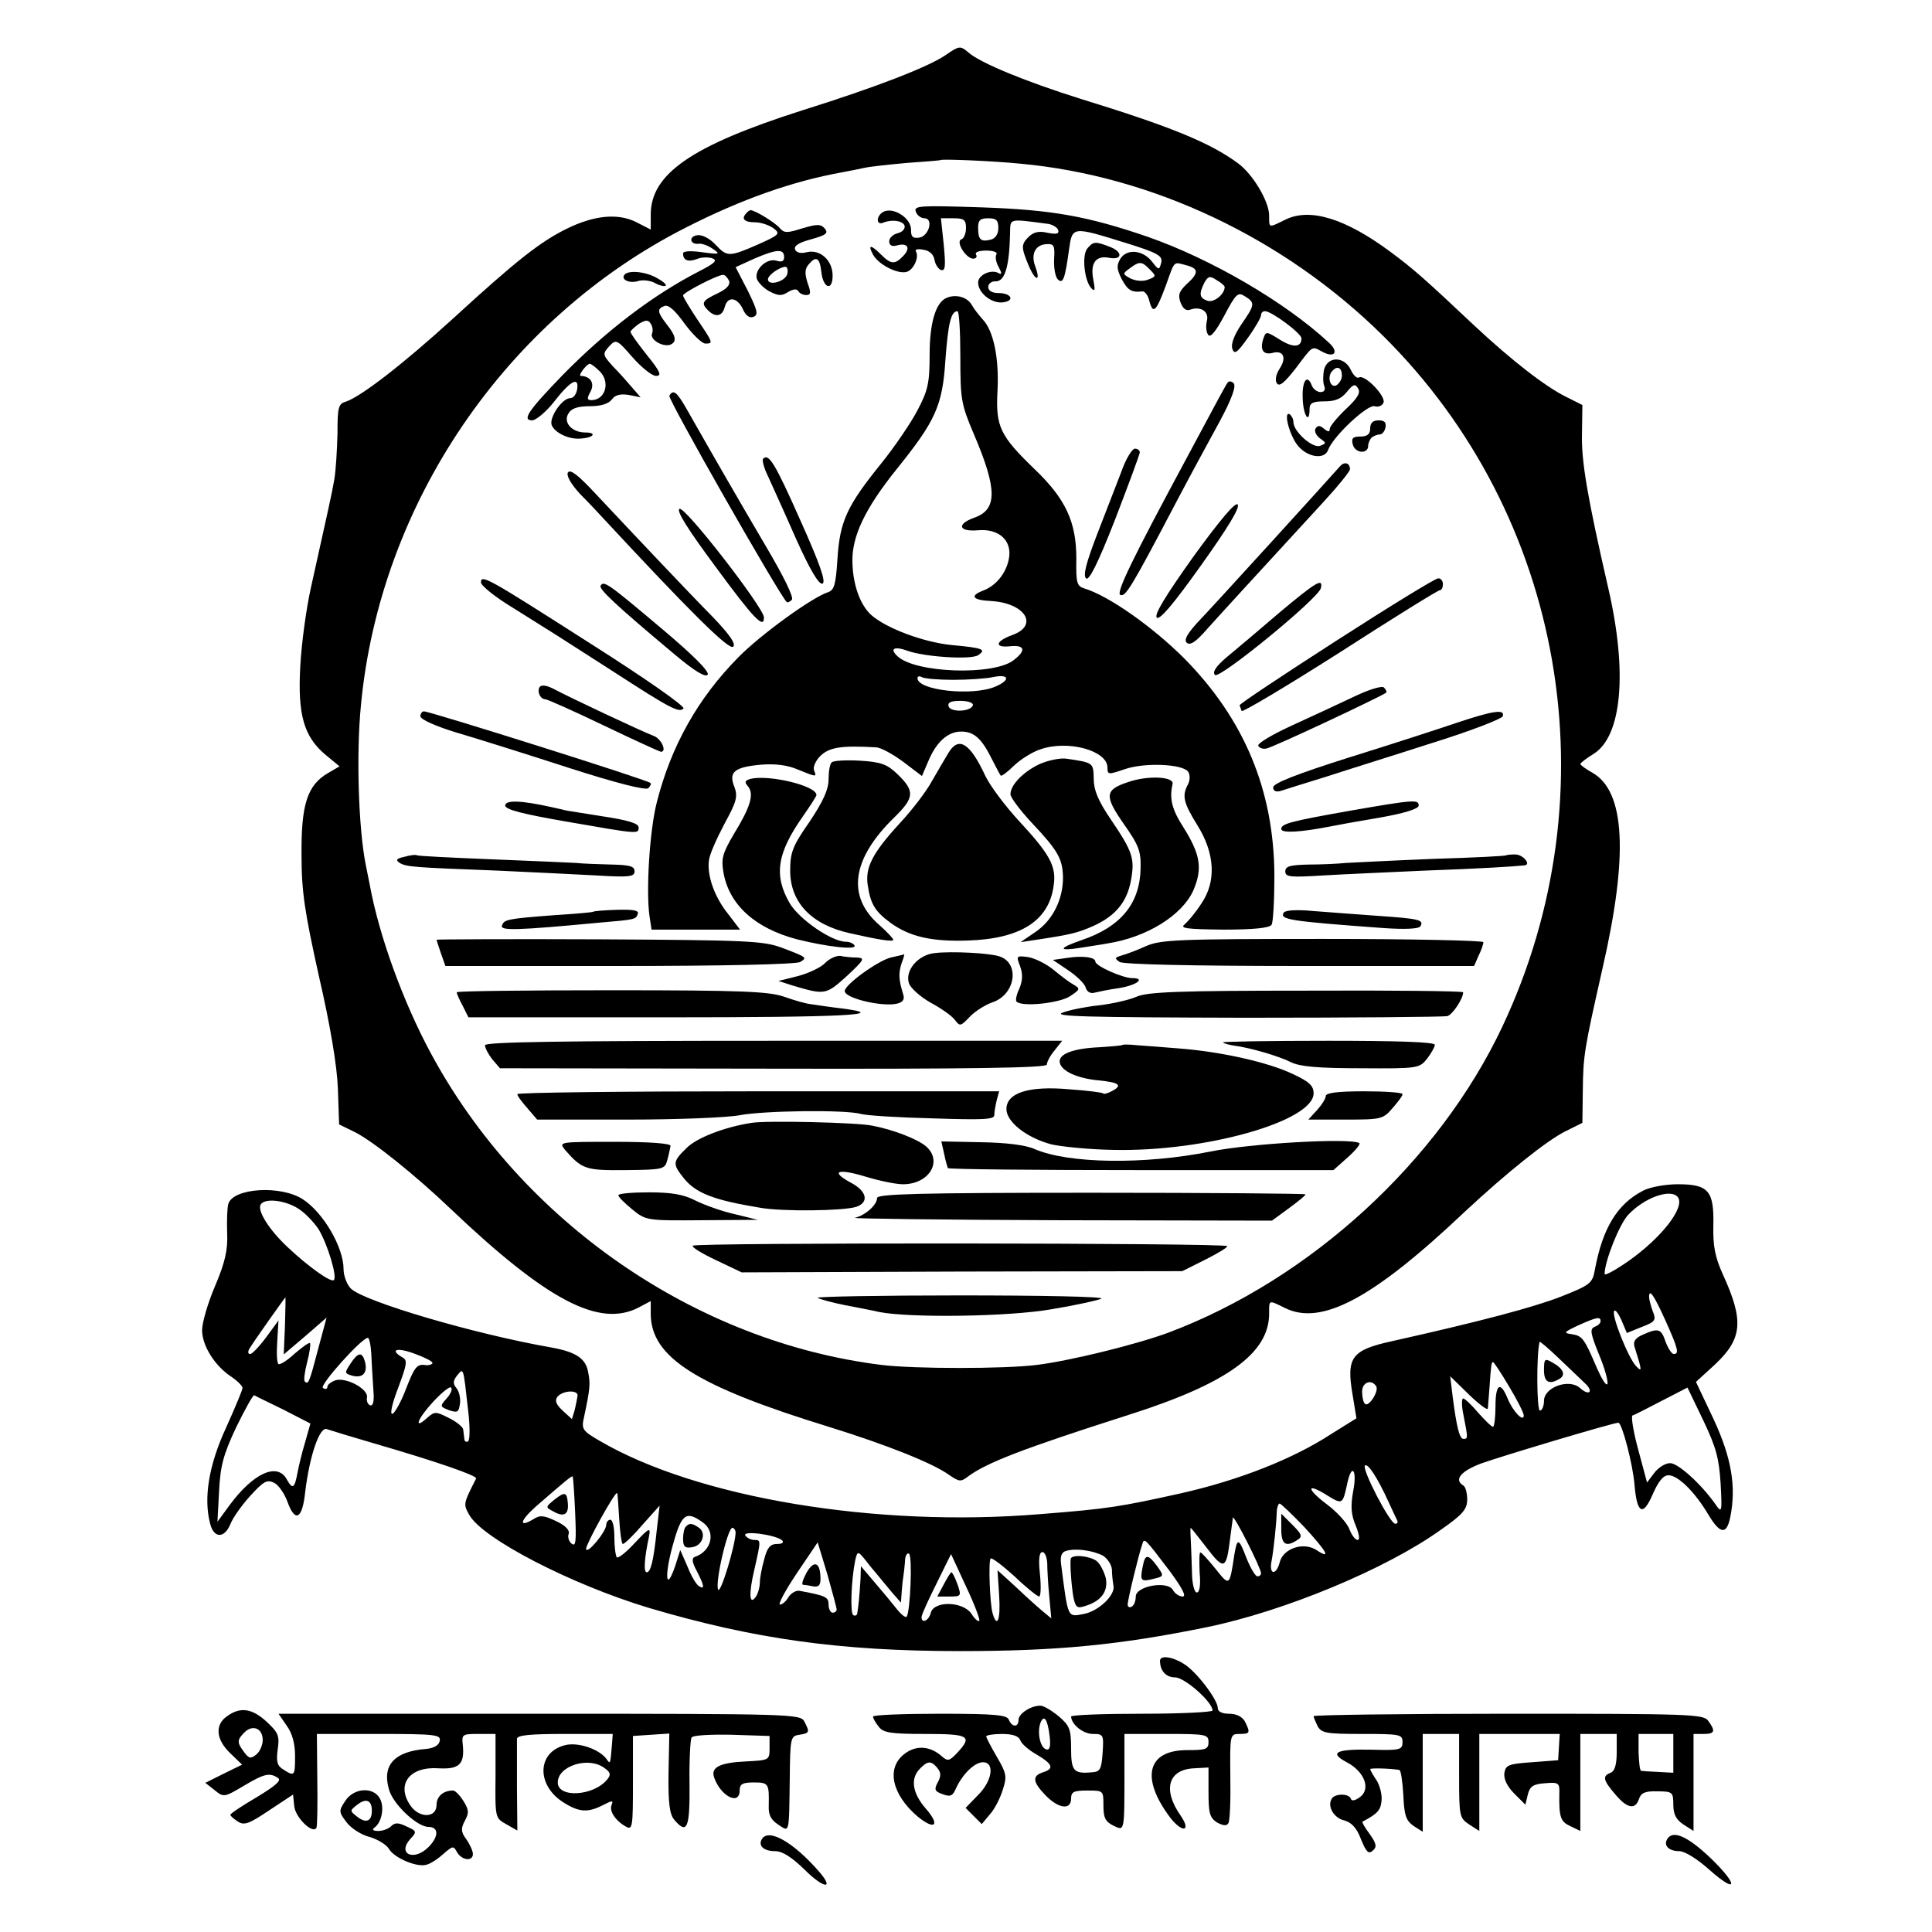 <svg version="1" xmlns="http://www.w3.org/2000/svg" width="637.333" height="637.333" viewBox="0 0 478 478"><path d="M234 13.6c-4.2 2.9-17 7.9-35.5 13.7C171.2 36 161 43 161 53.1v3.7l-3.5-1.8c-4.5-2.3-10.4-1.8-17.3 1.6-6.5 3.2-12.4 7.8-28.1 22.2-12.5 11.4-22.9 19.4-26.6 20.6-1.8.5-2 1.5-2 7.8-.1 4-.4 9.2-.8 11.5-.7 4-1.4 6.9-5.8 26.8-1.1 4.9-2.3 13.6-2.6 19.2-.7 12.2.9 17.6 6.3 22.1l3.4 2.8-2.9 1.7c-5.1 3-6.6 7.8-6.5 20.2 0 9.2.8 14.2 4.3 30 2.8 12.1 4.5 22.2 4.7 27.9l.3 8.8 3.9 1.9c4.4 2.2 14.8 10.5 23.7 19 24 22.8 36.8 29.4 46.5 24.4l3-1.6v3.1c0 10.8 11.2 17.9 44 28 14.2 4.4 25.8 9 29.8 11.9 2.5 1.7 2.9 1.8 4.7.4 4.6-3.4 13.3-6.8 39.9-15.3 24.2-7.7 34.6-15.2 34.6-25 0-3.5-.2-3.4 3.9-1.4 9 4.5 21.8-2.3 44.5-23.8 10.3-9.6 20.5-17.8 25.1-20l4-2 .1-7.6c.1-9.2.3-10.3 4.9-30.7 6.4-27.9 5.6-43.7-2.5-48.3-1.6-.9-3-1.9-3-2.2.1-.3 1.5-1.4 3.3-2.5 7-4.4 8.4-20.3 3.6-41-5.1-22.2-6.7-31.4-6.5-38.2l.1-7.1-4-2c-5.1-2.5-13.5-9-22.9-17.8-12-11.3-14.8-13.8-20.6-18.1-11.2-8.3-20-11-26.1-7.9-4.1 2-3.9 2.1-3.9-1.1 0-3.4-4-10.2-7.7-12.9-6.9-5.1-16.7-9.1-38.8-15.9-13.4-4.2-25-8.9-28-11.6-1.9-1.6-2.2-1.6-5.5.7zm18.5 26.9c32.6 3 65.2 18.4 89.6 42.5 45 44.5 56.9 113.1 29.6 171-15.7 33.3-47.5 62.5-82.6 75.7-7.8 2.9-24.4 7-32.6 8-7.9 1-30.3 1-38.4 0-46.1-5.7-89.1-35.5-111.5-77.1-6.8-12.6-12.8-29-15.1-41.6-.3-1.4-.7-3.6-1-5-1.8-8.9-2.4-27.4-1.2-39.5 4.7-49.9 35.8-95.6 80.4-118.2 13.7-7 26.5-11.5 38.8-13.7 1.7-.3 4.1-.8 5.5-1.1 1.4-.3 6.1-.8 10.5-1.2 4.4-.3 8.1-.6 8.2-.7.4-.3 12.7.2 19.8.9z"/><path d="M226.6 52.4c.3.9 1.3 1.6 2.1 1.6 2.3 0 1.2 4.4-1.3 4.8-1.6.2-2-.2-2-1.9.1-3-4.6-5.9-7-4.4-1.7 1.1-1.6 3.3.1 2.6 2.2-.9 4.8-.5 5.3.7.2.8-.5 1.6-1.7 1.9-1.2.3-2.1 1.2-2.1 2 0 1 .7 1.4 2 1 2.6-.7 3.4.7 1.4 2.7-2 2.1-3 2-5.4-.4-2.5-2.5-3.4-2.6-2 0 1.3 2.4 5.9 4.8 8.2 4.3 1.8-.4 3.3-3.7 2.4-5.1-.3-.5.5-.7 1.9-.4 1.5.2 2.5 1.2 2.7 2.5.2 1.1.9 2.2 1.6 2.5 1.1.3 1.2-.9.7-6.2l-.7-6.6h3.1c2.6 0 3.1.4 3.1 2.4 0 1.3-.5 2.6-1.1 2.8-1.6.5 1.1 4.8 2.9 4.8.7 0 1-.5.7-1-.4-.6.7-1 2.5-1s2.9.4 2.5 1c-.3.5-.1 1.9.6 3.1.8 1.5.8 1.9 0 1.5-1.8-1.1-5.1.4-5.1 2.3 0 2.6 3.4 5.3 6.2 4.9 3-.4 2-2.3-1.2-2.3-1.6 0-2.5-.6-2.5-1.5 0-.8.8-1.4 1.7-1.4 2.4.2 3.5-3.5 3.7-11.7.1-4-.6-3.8 9.5-2.5 1.1.2 2.2.9 2.4 1.5.3 1-.4 1.1-2.6.7-2.1-.5-3.4-.2-4.6.9-2 2-2 2.6-.1 7.2 1.7 4 3.1 4.1 1.6.1-1.1-3 .1-5.3 2.9-5.4 1.8-.1 2 .4 1.8 3.7-.1 2.2.3 4.4.9 5 1.3 1.3 1.8-.1 2.8-7.4.8-5.7.8-5.7 13.7-1.7 8.4 2.6 9.5 3.3 9.1 5-.5 1.9-.6 1.9-2.3-.3-2.3-2.9-6.2-3.2-7.8-.7-1 1.7-.9 2.6.3 5 1.5 2.8 2.4 3.4 5.1 3.1.7-.1 1.5 1.1 1.8 2.5.9 3.3 1.7 2.4 4.1-4.1 2.2-6.2 1.8-5.7 4.9-4.9 3.2.8 3.3 1.9.2 4.7-1.9 1.8-2.2 2.7-1.5 4.6.6 1.5 1.4 2.1 2.4 1.7 2.6-.9 4.7.5 4.1 2.8-.3 1.2-.2 2.7.3 3.4.5.9 1.8-.6 4-4.7 2.9-5.5 3.4-5.9 5.1-4.8 2.6 1.6 2.5 2.1-.9 7-1.8 2.7-2.6 4.9-2.2 6 .5 1.5 1.2 1 3.9-2.8 1.8-2.5 3.2-5 3.2-5.5 0-.6.4-1 1-1 1.6 0 8.9 5.4 9 6.7 0 2.3-2.1 2.4-5.4.3-3.4-2.1-3.4-2.1-4.1 0-.8 2.6.1 3.9 2.4 3.3 2.6-.7 3.5 1.2 1.7 3.9-.9 1.4-1.2 2.9-.7 3.6.6 1 1.9-.1 4.7-3.7 4.3-5.7 3.9-5.5 6.5-4.1 3.1 1.7 4.3.1 1.6-2.3-10.8-10-29-20.6-44.7-26.1-14.9-5.1-23.6-6.7-41.3-7.3-15.3-.5-16.7-.4-16.1 1.1zm20.4 4c0 1.5-.7 2.6-1.9 2.9-2.5.6-3.1 0-3.1-3 0-1.8.5-2.3 2.5-2.3s2.5.5 2.5 2.4zm37.5 10.3c1.6 1.6 1.6 1.7-.5 2.5-1.3.5-3 .3-4.3-.3-2-1.1-2-1.2-.2-2.5 2.4-1.8 3-1.8 5 .3zM303 71c0 1.8-2.7 4-4.3 3.4-2-.7-2.1-1.7-.7-4.5.9-1.6 1.4-1.7 3-.6 1.1.6 2 1.4 2 1.7zM184.7 52.7c-1.4 1.4-.6 2.3 2.1 2.3 1.5 0 3.5.7 4.6 1.5 1.7 1.3 1.5 1.6-3.9 4-7.1 3.1-7.6 3.1-10.5 0-1.4-1.5-3.3-2.5-4.5-2.3-2.2.3-1.8 2.4.4 2.1.8-.1 2.4.5 3.5 1.3 1.9 1.3 1.7 1.4-2.7.8-2.8-.4-4.7-.3-4.7.3 0 1.7 1.2 2.2 3.4 1.4 1.1-.5 2.9-.5 3.8-.2 1.4.5.7 1.2-3 3.1-11.7 6-23.2 14.8-34 25.8-8.4 8.7-10.2 11.2-7.5 11.2 1-.1 3.4-2.1 5.3-4.5 4.1-5.3 6.3-6.5 5.8-3.2-.2 1.2-.9 2.2-1.7 2.2-2 0-5.3 4.8-4.6 6.7.8 1.9 4.3 3.6 7.2 3.3 3.2-.2 4.1-1.5 1.1-1.5-3.4 0-5.6-2.6-4.1-4.8.7-1.2 2.4-1.7 5.2-1.7 2.8 0 4.7-.6 5.5-1.7.8-1.1 2.1-1.4 4.1-1.1l3 .6-2-2.3c-1.1-1.3-3.2-3.7-4.8-5.3-2.6-2.9-2.7-3.1-1-5 1.7-1.8 1.9-1.8 5.8 2.7 2.2 2.5 4.8 4.6 5.8 4.6 1.5 0 1.1-1-2.2-5.1-2.3-2.9-4.1-5.4-4.1-5.8 0-.3 1-1.2 2.1-2 1.7-1 2.3-1 2.9 0 .5.7.6 1.8.3 2.5-.5 1.4 2.6 3.3 4.5 2.7 1.7-.7 1.5-2.1-.8-5-2.4-3.1-2.5-3.9-.6-4.6 1-.4 2.7 1.2 5 4.4 2 2.7 4.3 4.9 5.1 4.9 2 0 2-.1-2-6-1.9-2.9-3.5-5.5-3.5-5.9 0-.7 8.5-5.1 9.9-5.1.5 0 1.1.7 1.5 1.5.3 1-.6 2-2.9 3.1-3.8 1.8-4.1 2.4-2.3 4.2 1.8 1.8 3.5 1.5 4.1-.8.7-2.8 3.1-2.5 4.5.5.7 1.6 1.7 2.3 2.6 1.9 1.3-.5 1-1.6-1.4-6.5l-3-5.8 4.6-2.1c5.6-2.4 7.4-2.5 7.4-.4 0 1.1-.6 1.3-1.9.9-2.3-.7-5.3 2-4.9 4.3.2.9 1.5 2.3 3 3.2 2.3 1.2 3.1 1.3 4.7.3 1.3-.8 2.2-.9 2.6-.3.3.6 1.2 1 2 1 1.1 0 1.2-.6.3-3-.7-2.3-.7-3.4.2-4.5 1.9-2.3 2.8-1.8 3.2 1.7.4 4.1 2.8 5 2.8 1 0-3.8-3.1-6.6-6.4-5.8-1.5.4-2.6.1-2.9-.7-.3-.9 1-1.7 4-2.5 3.6-1 4.3-1.5 3.4-2.6-1-1.2-1.9-1.2-5.6-.1-3.8 1.2-4.5 1.2-5.6-.1-1.1-1.3-6.1-4.4-7.2-4.4-.2 0-.7.3-1 .7zm10.1 15c-.3 1.9-4.8 3.2-4.8 1.4 0-1 2.8-3 4.3-3.1.5 0 .7.8.5 1.7zm-46.6 24c2.9 2.6 1.7 7.3-1.9 7.3-1.1 0-1.1-.5-.2-2.1 1.1-2.1 0-3.8-2.4-3.9-.8 0 1.4-2.9 2.2-3 .3 0 1.3.7 2.3 1.7z"/><path d="M269 61.5c-1.4 1.7-.7 8.2 1.1 9.9.8.8.9.3.4-2.2-.8-4.1.6-6.1 4-5.4 3.3.6 3.3-1.6-.1-2.8-3.4-1.3-3.9-1.3-5.4.5zM154.4 68.1c-.7 1.2 1.5 2.1 3.6 1.4 1-.3 2.9-.1 4 .5 1.2.7 2.4.9 2.7.7.3-.3-.8-1.2-2.5-2.1-2.9-1.5-7-1.8-7.8-.5zM234.2 73.7c-2.7 1.1-4.2 6.2-4.2 14.1 0 6.9-.4 8.8-3 13.7-1.6 3.1-5.7 9.1-9 13.2-8.5 10.5-10.2 14.3-10.8 23.5-.4 6.4-.8 7.8-2.3 8.3-4 1.3-16.7 10.5-22.2 16.1-10.1 10.2-16.7 22.1-20.2 35.9-1.8 7-2.7 22.1-1.8 28.2l.5 3.3h21.9l-2.9-3.8c-3.4-4.2-5.3-9.5-4.8-13.3.1-1.4 1.9-5.4 3.8-9 3-5.5 3.4-6.8 2.5-9.2-1.5-3.7 0-4.9 6.5-5.5 3.6-.3 6.7.1 9.2 1.2 4.7 1.9 4.7 1.9 4 .2-.3-.8.4-2.4 1.5-3.5 2.2-2.2 5.1-2.7 13.8-2.2 1.2 0 4.2 1.7 6.8 3.6l4.6 3.5 1.5-3.5c2-4.9 4.9-7.5 8.2-7.5 3.2 0 5.1 1.7 7.7 7 1 1.9 1.9 3.7 2.1 3.9.2.2 1.7-.9 3.3-2.5 1.7-1.6 4.6-3.4 6.5-4 6.8-2.4 16.6.3 16.6 4.5 0 1.8.2 1.8 4.3.4 4.9-1.7 14.5-1.3 15.7.7.5.8.4 2.2-.1 3.1-1.5 2.8-1.1 4.5 2.3 10 4.4 7 4.8 14 1 19.5-1.4 2.2-3.3 4.4-4.1 5.1-1.3 1 .6 1.2 9.6 1.3 7.4 0 11.4-.4 11.9-1.2.4-.6.7-6.1.7-12.2-.1-21-7.4-38.6-22.3-53.7-7.8-7.8-18.7-15.5-24.7-17.3-1.9-.6-2.1-1.4-2-7.4 0-9-2.6-14.7-10.2-22-8.7-8.4-9.8-10.6-9.3-19.6.4-8.1-1-14.7-3.6-17.5-.9-1-2.2-2.6-2.8-3.7-1.1-1.9-3.9-2.7-6.2-1.7zm3.4 14.5c0 10.6.2 11.8 3.3 19.1 5.9 13.8 5.9 18.8.1 20.8-4.4 1.6-3.8 3.5.9 3.1 5.3-.5 8.6 2.6 7.7 7.1-.7 3.6-3.2 6.6-6.3 7.8-3.5 1.3-2.7 2.4 1.9 2.6 8.4.5 11.9 6 5.3 8.4-4.2 1.5-4.6 3.2-.7 2.8 3.8-.4 4.2 1 .9 3.5-5.1 3.8-24.2 3.1-28.6-1-2.1-1.9-.9-2.6 2.4-1.4 4 1.5 15.7 2.3 17.5 1.1 2.1-1.4 1.3-1.8-6.5-2.5-7-.7-16.1-4.1-19.9-7.4-2.8-2.5-4.6-7.6-4.7-13.1-.2-6.4 3.2-13.4 11-23.1 9.5-11.8 11.3-15.6 12-26.9.7-9.3 1.4-12.1 3-12.1.4 0 .7 5.1.7 11.2zm-1.8 80c3.8 0 8.2-.3 10-.7 4-.8 4.2.8.4 2.4-5.7 2.4-19.2.9-19.2-2.1 0-.5.5-.6 1-.3.6.4 4.1.7 7.8.7zm4.9 6.3c-.5 1.6-5.4 1.8-6 .3-.3-1 .5-1.4 2.9-1.4 1.9 0 3.3.5 3.1 1.1zM327.6 91.4c-.3 1.4-.3 3.2 0 4 .4 1 .1 1.6-.9 1.6-.8 0-1.7-.7-2.1-1.5-1.1-3.1-2.5-1.4-2.3 3 .1 4.2 1.7 6.7 1.7 2.7 0-1.5.8-1.9 3.7-1.9 2.6 0 4.1-.6 5.5-2.3 1.6-2 2.1-2.1 2.8-.9.7 1-.1 2.4-3 5.1-2.2 2.1-4 4.3-4 4.9 0 .8-.4.8-1.4 0-1-.9-1.6-.9-2.1-.1-.4.6.1 1.7 1 2.4 1.7 1.2 1.7 1.3.1 1.9-1.8.7-6.6-3.5-6.6-5.9 0-.7-.4-1.5-.9-1.9-1.6-.9-.2 4.8 1.8 7.5 2.3 3.1 6.8 3.9 7.7 1.3 1.2-3.3 9.7-11.3 11.5-10.8.9.3 1.9-.1 2.2-.9.6-1.6-4.7-7.1-6.1-6.2-.5.3-1.4-.6-2-1.9-1.6-3.4-5.7-3.4-6.6-.1zm4.4 1.5c0 1-.7 2.1-1.5 2.5-1.5.5-2.2-2.4-.8-3.7 1.2-1.3 2.3-.7 2.3 1.2z"/><path d="M303.7 94.7c-.5.7-2.5 4.4-10.2 18.8-13.4 24.9-17.5 33.3-16.3 33.7 1.3.5 2.7-1.8 14.2-23.7 3.2-6.1 7.9-14.7 10.4-19.3 3-5.6 4.1-8.7 3.4-9.4-.5-.5-1.2-.6-1.5-.1zM165.6 97.9c-.5.7 27.1 49.1 29 51 .2.3.8 0 1.3-.5.6-.5-2-5.8-6.5-13.4-6.7-11.4-12.7-21.8-19.4-33.6-2.5-4.4-3.4-5.2-4.4-3.5zM339 106c0 1.4-.7 2-2.4 2-1.9 0-2.3.4-1.9 2 .6 2.2 3.8 2.4 3.8.3 0-.6.4-1.5.8-2 .5-.4 1.4-.8 2-.8.7 0 1.3-.8 1.5-1.8.2-1.2-.3-1.7-1.7-1.7s-2.1.6-2.1 2zM277.4 116.8c-1.2 3.1-3.9 10.1-6 15.5-2.6 6.8-3.5 10-2.7 10.8.7.7 2.9-3.6 7.2-14.6 3.3-8.6 6.1-16.1 6.1-16.6s-.6-.9-1.2-.9c-.7 0-2.3 2.6-3.4 5.8zM188.8 113.5c-.3.3.2 2.3 1.2 4.3.9 2 4.1 9 6.9 15.4 3.5 7.8 5.7 11.5 6.6 11.2.9-.4-.6-4.8-5.5-15.7-6.3-14.2-7.8-16.6-9.2-15.2zM331.5 115.4c-1.9 2.2-31.9 35.2-35.4 38.8-2.4 2.7-3.2 4.1-2.5 4.8.8.8 2.3-.2 4.9-3.2 3.5-3.9 11.1-12.2 29.3-32 3.4-3.7 6.2-7.2 6.2-7.7 0-1.6-1.4-2-2.5-.7zM140.5 116.9c-.4.8.7 2.8 3.1 5.4 2.2 2.2 4.8 5 5.9 6.2 20.9 22.5 30.9 32.5 31.9 31.5.7-.7-.8-2.9-5-7.3-6.7-6.8-19.8-20.7-29.1-30.6-4.2-4.5-6.2-6.1-6.8-5.2zM295.2 137.8c-6.9 9.7-9.7 14.3-9 15 .7.7 4.1-3.3 11-13 6.5-9.1 9.7-14.3 9-15-.6-.6-4.4 3.9-11 13zM168.1 125.9c-.8.5 2.1 5.1 9 14.4 9.4 12.8 12 15.5 11.9 12.4-.1-2.4-19.6-27.6-20.9-26.8zM119 144.1c0 .8 3.6 3.7 8.1 6.4 9.9 6.2 10.1 6.3 24.4 15.5 14.5 9.4 16.5 10.4 17.6 9.3.5-.5-9.2-7.3-22.9-16C120.7 143 119 142 119 144.1zM330.5 158.6c-13.2 8.5-23.9 15.6-23.8 15.9.1.3.3.9.5 1.4.2.4 11.1-6.1 24.3-14.5 13.2-8.5 24.3-15.4 24.8-15.4.4 0 .7-.7.7-1.5s-.6-1.5-1.2-1.4c-.7 0-12.1 7-25.3 15.5zM148.6 144.9c-.5.8 3.6 4.7 18.3 17 5 4.2 7.7 5.8 8.2 5 .4-.8-3.7-4.9-11.3-11.3-13.4-11.3-14.4-12-15.2-10.7zM316.5 151.6c-4.9 4.2-10.8 9.2-13 11-2.7 2.3-3.6 3.7-2.9 4.4 1.1 1.1 25.7-19 26.2-21.5.6-2.6-1.1-1.6-10.3 6.1zM133.5 170c-.7 1.1.2 3 1.4 3 .5 0 7 2.9 14.5 6.5s13.9 6.5 14.1 6.5c1.6 0 .1-3.2-1.7-3.9-2.7-1-20.8-9.5-24.9-11.7-1.8-.9-3-1-3.4-.4zM334.5 172.6c-3.8 1.8-10.7 5-15.3 7.1-4.5 2.1-8.1 4.2-7.9 4.8.2.5 1.1.9 2 .7 1.5-.2 28.7-13 29.6-13.8.3-.2 0-.8-.5-1.3s-3.8.5-7.9 2.5zM104 177.2c0 .8 3.9 2.5 8.8 4 4.8 1.4 17.2 5.3 27.7 8.7 12.1 3.9 19.3 5.7 19.9 5.1.5-.5.8-1.1.5-1.3-.9-.8-54.5-17.7-56-17.7-.5 0-.9.6-.9 1.2zM360.5 178.8c-4.4 1.5-16.4 5.4-26.7 8.6-13 4.1-18.8 6.4-18.8 7.4 0 .9.7 1.2 1.8.9.9-.3 6-1.9 11.2-3.5 5.2-1.7 17.1-5.4 26.4-8.4 9.3-2.9 17.1-5.9 17.4-6.6.6-1.8-2.3-1.4-11.3 1.6zM234.7 186.2c-.8 1.3-2.6 4.4-4.1 7-1.4 2.6-5 7.3-8 10.5-6.8 7.4-8.6 11-7.9 15.4.7 4.6 1.8 6.4 5.6 9.2 4.7 3.4 10 4.7 19.1 4.4 13.1-.4 20.2-4.9 21.3-13.7.7-4.7-1-7.7-8.7-16-3.3-3.6-7-8.5-8.2-11-3.8-8.2-6.6-9.9-9.1-5.8z"/><path d="M257.3 189c-4.1 1.9-7.3 5.2-7.3 7.5 0 .8 2.4 4 5.3 7.1 6.5 6.9 7.6 8.9 7.7 13.5 0 5.4-2.5 10.5-6.7 13.4l-3.8 2.6 4-.6c8.6-1.3 10.1-1.7 14-3.4 5.5-2.5 8.3-5.9 9.3-11.2 1-5.5.5-7.1-5-15.2-3.1-4.6-4.2-7.2-4.2-10-.1-4 0-4-6.8-5-1.5-.2-4.4.4-6.5 1.3zM205.8 188.6c-.5.4-.8 2.3-.8 4.2 0 2.5-1.3 5.4-4.7 10.5-4.2 6-4.8 7.6-4.8 12.1 0 7.9 5.3 13.4 14.8 15.5 7.1 1.6 10.7 2.2 10.7 1.6 0-.3-1.5-1.9-3.4-3.6-8.2-7.1-6.9-16.4 3.7-26.7 5-4.9 5.1-6.5.6-10.8-2.4-2.3-4-2.9-9.2-3.2-3.4-.2-6.5 0-6.9.4z"/><path d="M185.7 192.7c-1.4.4-1.6.8-.6 1.9 1.5 1.9.6 5-3.5 11.7-2.9 4.9-3.2 6.2-2.6 9.6 1.4 8 7.9 13.8 18.2 16.5 7.6 1.9 15 2.7 14.2 1.5-.3-.5-1.2-.9-2.1-.9-3.5 0-11.5-5.5-13.9-9.5-4-6.9-3.2-12.4 3.3-21.6 1.8-2.6 3.3-4.9 3.3-5.2 0-2.3-11.7-5.1-16.3-4zM279.1 193.5c-5.8 1.9-5.9 3.4-1.1 10.3 3.8 5.4 4.3 6.8 4.2 11.1-.2 8.7-4.9 14.4-14.6 17.7-5.8 2-5.9 2.8-.3 1.9 2.3-.4 5.4-.8 6.8-1.1 9.6-1.5 18.3-6.9 21.1-13 2.4-5.5 1.8-9-2.4-15.7-2.9-4.5-3.5-7.1-2.7-10.7.5-1.9-6.2-2.2-11-.5zM125 199.3c0 1 4.3 2.1 15.3 4 17.8 3.1 17.7 3.1 17.7 1.4 0-1-2.8-1.8-8.7-2.7-4.9-.8-9-1.4-9.3-1.5-.3-.1-1.8-.4-3.5-.8-7.6-1.7-11.5-1.8-11.5-.4zM334.5 200.5c-15.3 2.7-17.5 3.3-17.5 4.6 0 1.1 4.8.8 12-.6 1.4-.3 6.9-1.3 12.3-2.2 6.3-1.1 9.7-2.2 9.7-3 0-1.5-1-1.5-16.5 1.2zM100 212c-1.9.4-2.2.8-1.1 1.5 1.7 1 3.4 1.1 24.2 1.9 8.3.4 19.3.9 24.5 1.2 8.1.5 9.4.3 9.4-1s-1.2-1.6-5.7-1.7c-3.2-.1-7.1-.2-8.8-.4-1.6-.1-11.1-.5-20.9-.9-9.9-.4-18.2-.8-18.5-1-.3-.2-1.7 0-3.1.4zM372.7 211.6c-.1.2-8.3.6-18.2.9-9.9.4-19.6.9-21.5 1-1.9.2-6.1.4-9.2.4-4.6.1-5.8.4-5.8 1.7 0 1.4 1.2 1.5 9.3 1 5-.3 16.4-.8 25.2-1.2 13.7-.5 21.9-1 24.7-1.3 1.7-.2-.4-2.7-2.3-2.7-1.1 0-2.1.1-2.2.2zM146.7 225.6c-.1.1-4.2.5-9.2.8-12.1.9-12.8 1.1-13.3 2.6-.5 1.3 3.7 1.2 23.8-.7 9.3-.8 9.3-.8 9.8-2.2.3-.9-1.2-1.1-5.2-1-3.1.1-5.7.3-5.9.5zM317.6 225.8c-1 1.7 1.2 2.1 24.5 3.8 5.6.4 8.9.2 9.3-.4 1-1.6-.2-1.9-10.4-2.6-5.2-.4-12.5-.9-16.1-1.2-4.1-.4-6.9-.2-7.3.4zM108 232.5c0 .1.5 1.6 1.1 3.4l1.1 3.1h43.1c24.9 0 43.8-.4 44.7-1 1.7-1.1 1.8-1.1-4.5-3.5-4.6-1.7-8.3-1.9-45.2-2.1-22.2-.1-40.3 0-40.3.1zM283.5 234.1c-2.2 1-4.9 2-6 2.3-1.7.5-1.8.7-.5 1.6.9.6 18 1 44.6 1h43.1l1.1-2.5c.7-1.4 1.2-2.9 1.2-3.4 0-.4-17.9-.8-39.7-.8-36 0-40.2.2-43.8 1.8zM231.3 235.8c-4.2.4-7.5 4.4-6.4 7.5.4 1.2 2.9 3.4 5.4 4.8 2.6 1.4 5.3 3.3 6 4.3 1.2 1.6 1.4 1.5 3.6-.8 1.3-1.4 3.9-3 5.6-3.6 5.8-1.9 6.9-9.8 1.7-11.4-2.4-.8-11.8-1.3-15.9-.8zM204.2 238.2c-1.1 1.2-4.2 2.6-6.8 3.3l-4.8 1.2 3.4 1.1c8.1 2.4 8.3 2.4 13.5-2.3 4.4-4.1 4.6-4.5 2.4-4.6-1.3 0-3.1-.2-4-.4-.9-.1-2.6.6-3.7 1.7zM220.4 236.9c-3.2.8-11.4 6.7-11.4 8.3 0 1.8 9.4 4 13 3.1 1.5-.4 1.9-1.1 1.4-2.5-1.1-3.5-1.1-5.2-.3-7.6.5-1.2.7-2.2.6-2.1-.1.1-1.6.4-3.3.8z"/><path d="M252.4 239.1c.7 2 .6 3.5-.2 5.5-.7 1.4-1 2.9-.7 3.2 1.3 1.4 10.6.4 13.2-1.3 2.6-1.7 2.6-1.9.9-2.9-1.1-.6-3.3-2.3-5-3.7-1.7-1.4-4.5-2.8-6.2-3.1-3-.4-3-.3-2 2.3zM264 237l-3.5.5 3.7 2.5c2.1 1.4 4.1 3.3 4.4 4.3.3 1.1 1.2 1.6 2.2 1.3.9-.2 3.6-.8 5.9-1.1 4.5-.7 6.9-2.5 3.4-2.5-2.3 0-9.1-3-9.1-4.1 0-1.1-3.2-1.5-7-.9zM113 245.5c0 .4.7 1.9 1.5 3.4l1.4 2.8h48.6c44.6 0 56.1-.6 43.8-2.2-2.7-.3-5.9-.8-7.3-1-1.4-.1-4.5-1-7-1.9-3.8-1.3-10.4-1.6-42.7-1.6-21.1 0-38.3.2-38.3.5zM281.2 246.6c-1.8.8-5.9 1.7-9 2.1-3.1.3-7.3 1.1-9.2 1.8-2.9 1 5.4 1.2 45 1.3 26.7 0 49.2-.2 50.1-.4 1.3-.4 3.9-4.3 3.9-5.9 0-.3-17.4-.5-38.7-.4-31.4 0-39.4.3-42.1 1.5zM120 258.6c0 .7.8 2.2 1.8 3.5l1.9 2.2 67.6.1c49.2.1 67.7-.2 67.7-1 0-.6.8-2.2 1.9-3.5l1.9-2.4h-71.4c-53 0-71.4.3-71.4 1.1zM302.6 257.9c.2.3 1.5.6 2.7.8 4 .5 11.1 2.6 14.1 4.1 2.2 1.1 6.8 1.5 17.4 1.5 14.1.1 14.4 0 16.3-2.4 1-1.3 1.9-2.9 1.9-3.4 0-.7-9.4-1-26.4-1-14.6 0-26.3.2-26 .4z"/><path d="M277.8 258.5c-.2.2-2.8.4-5.8.6-6.6.3-10.2 1.7-9.8 3.8.4 2.1 4.3 3.9 9.6 4.4 5.1.5 6 1.2 3.4 2.6-1.1.6-2.1.9-2.3.6-.2-.2-4-.7-8.4-1-10-.9-15.5.9-15.5 4.9 0 3.1 4.8 7 11 8.7 2.5.6 9.5 1.3 15.5 1.4 22.7.5 49.5-7.1 49.5-14 0-1.9-1.1-2.9-5.2-4.8-6.1-2.9-17.7-5.5-28.1-6.3-3.9-.3-8.6-.7-10.4-.8-1.8-.2-3.3-.2-3.5-.1zM128 270.7c0 .5 1.2 2 2.5 3.5l2.4 2.8h22.4c12.3 0 24.9-.5 27.8-1.1 5.9-1.1 25.9-1.4 29.9-.3 1.4.4 9.4.9 17.8 1.1 12.4.4 15.2.3 15.2-.8 0-.8.3-2.4.6-3.7l.6-2.2h-59.6c-32.8 0-59.6.3-59.6.7zM328 271.2c0 .6-1 2.2-2.2 3.5l-2.1 2.3h9.2c8.8 0 9.3-.1 11.6-2.8 1.3-1.5 2.5-3 2.5-3.5 0-.4-4.3-.7-9.5-.7-6.7 0-9.5.4-9.5 1.2zM186 277.8c-6.6 1-13.7 3.7-16.2 6.3-3.4 3.3-3.4 3.9-.7 7.3 3 3.8 7.4 5.5 18.9 7.4 5.5 1 20.6.8 23.8-.2 3.3-1.1 2.7-3.9-1.3-6-5.2-2.8-3.3-3.6 3.6-1.5 3.3 1 7.5 1.9 9.3 1.9 6.4 0 9.9-5.6 5.8-9.3-2-1.8-8.1-4.2-13.4-5.2-3.8-.8-26.1-1.3-29.8-.7zM139.8 284.5c4.2 4.8 5.1 5.1 15 5 9.3-.1 9.7-.2 10.3-2.5.4-1.4.7-3 .8-3.5.1-.6-5.1-1-13.8-1-13.8 0-13.9 0-12.3 2z"/><path d="M233.6 285.5c.3 1.6.8 3.2.9 3.5.2.3 21.7.5 47.9.5h47.5l3.6-3.2c1.9-1.7 3.2-3.3 2.8-3.5-2.5-1.3-27 .1-36.8 2.1-16.4 3.3-35.2 3-43.5-.6-2.2-1-7-1.6-13.3-1.7l-9.8-.2.7 3.1zM153 295.7c0 .5 1.6 2 3.4 3.5 3.4 2.8 3.7 2.8 17.3 2.7l13.8-.1-5.7-1.4c-3.2-.7-7.6-2.3-9.8-3.4-2.9-1.5-5.9-2-11.5-2-4.1 0-7.5.3-7.5.7zM217 296.4c0 1.7-2.9 4.3-5.5 4.9-1.1.2 21.7.5 50.6.6l52.6.1 4.1-3c2.3-1.7 4.2-3.2 4.2-3.5 0-.2-23.8-.4-53-.4-42.7 0-53 .3-53 1.3zM171.4 308.2c-.3.4 2.4 2 5.8 3.6l6.3 3 54.5-.2 54.5-.1 5.8-2.9c3.2-1.6 5.6-3.1 5.3-3.3-.8-.8-131.7-.9-132.2-.1zM202.3 321.1c.7.4 3.7 1.2 6.7 1.8 3 .6 6.9 1.3 8.5 1.7 7.6 1.5 32.1 1.2 42.8-.7 6-1 11.4-2.2 12.2-2.6.8-.5-15-.8-35-.8s-35.8.3-35.2.6z"/><path d="M406.5 294.6c-6.4 3.3-10 9.3-11.9 19.5-.6 3.4-1.1 3.8-8.4 6.7-7 2.7-19.8 6.1-41.7 11-10.1 2.2-11.4 4-9.9 13l1 6.1-6.1 3.8c-9.6 6.3-23.2 11.6-37.5 14.8-14.9 3.3-17.9 3.8-34.5 5.1-40.6 3.4-85-4-109.1-18.1-4.3-2.5-4.6-2.9-3.9-5.9 1.5-7.1 1.6-8.2 1-11.2-.6-3.3-3-4.9-9-6-19-3.3-46.5-11.4-49.7-14.6-1-1-1.8-3.2-1.8-4.8 0-5.4-5-14-10.1-17.3-5.4-3.5-17.1-2.8-18.4 1.1-.3 1-.4 4.2-.3 7.2.2 4.2-.5 7.3-3 13.2-1.8 4.2-3.2 9.1-3.2 10.9 0 3.8 3.1 8.8 7.2 11.5 1.5 1 2.8 2.3 2.8 2.8s-1.9 5-4.1 9.9c-4.2 9.1-5.6 17.3-3.9 23.7.9 3.6 3.5 3.7 5 .1.6-1.6 2.9-4.8 5-7.1 3.3-3.6 4.1-4 5.9-3.1 1.1.6 2.5 2.7 3.2 4.6 1.9 5.3 3.7 4.4 4.4-2.3 1.1-9.1 3.6-16.4 5.4-15.6.9.3 6.1 1.9 11.6 3.5 15.5 4.5 25.6 8 25.3 8.7-3.2 6.3-3.2 6.3-1.7 9 3.3 5.9 25.2 17.2 44.4 23 26 7.7 47.3 10.7 77 10.7 24 0 39.5-1.5 61-5.9 19.1-3.9 44.5-14.4 58.1-24.2 5.3-3.7 6.4-5 6.4-7.4 0-1.6-.4-3.2-1-3.5-2.3-1.4-.6-3.5 4.4-5.4 5-1.8 32.7-10.1 34-10.1.9 0 3.6 10.3 4 15.4.6 7.1 2.1 7.9 4.5 2.3 1.4-3.2 2.6-4.7 3.9-4.7 2.4 0 6.6 4.2 9.9 9.8 2.9 4.8 4.5 5 5.4.5 1.5-7.5.3-14.6-4.1-24.1l-4.4-9.3 4.7-4.3c6.8-6.4 7.2-10.8 2-22.2-2-4.4-2.5-7.1-2.4-12.2.2-8.6-1.2-10.2-8.8-10.2-3.1 0-6.9.7-8.6 1.6zm8.7 1.7c1.6 2.6-4.2 10-12.3 15.7-3.3 2.3-5.9 3.7-5.9 3.2 0-3.1 3.6-12.2 5.8-14.6 4.1-4.4 10.8-6.7 12.4-4.3zm-341.6 2.6c1.7 1 4 3.4 5.2 5.2 2.2 3.6 4.7 11.8 3.8 12.6-.7.7-6.3-3.3-11.4-8.1-4.7-4.4-7.6-9.1-6.7-10.6 1-1.6 5.8-1.1 9.1.9zM412 326.6c3.2 7.1 3.5 8.4 2.1 8.4-.5 0-1.4-1.4-2-3-1.1-3.3-1.8-3.5-5.6-1.8-1.9.8-2.5 1.7-2.1 3 1.9 6 1.9 6.4.4 4.8-1.9-1.9-6.3-12.9-5.4-13.7.3-.3 1.1.8 1.8 2.4l1.3 3.1 3.7-1.5c3.4-1.3 3.6-1.7 2.7-3.9-.5-1.4-.9-3-.9-3.5 0-2.2 1.2-.5 4 5.7zm-341.5 1.5l-.3 7 5.3-4.5 5.3-4.6-2.1 7.8c-2.2 8.4-2.4 8.8-3.3 8-.3-.3 0-2.5.6-4.8s.9-4.4.7-4.7c-.3-.2-1.9 1-3.8 2.6-1.8 1.7-3.6 2.8-4 2.6-.4-.3-.5-2.8-.3-5.7l.3-5.1-3 4.1c-1.7 2.3-3.5 4.2-4 4.2-.6 0-.6-.6-.2-1.3 1-1.7 8.8-12.7 8.9-12.7.1 0 0 3.2-.1 7.1zm325.5-1.2c0 .5-.7 1.1-1.5 1.4-1.2.5-1 1.6 1.1 6.8 1.4 3.3 2.3 6.6 2.1 7.3-.3.6-1.4-1.2-2.6-3.9-3.1-7.3-3.6-8-6.2-8.4-2.2-.3-2-.5 1.6-2.2 4.7-2.1 5.5-2.2 5.5-1zm-304.1 8.8c.1 2.7.4 6.5.5 8.6.2 2.4-.1 3.6-.8 3.4-.6-.2-1-1.1-.8-2 .3-2.1-5.2-5-7.8-4.2-1.1.4-2 1.1-2 1.6 0 .6-.5.7-1.1.3-1-.6 9.6-12.4 11.1-12.4.4 0 .8 2.1.9 4.7zm300.2 6.5c2.3 2.1 1.1 3.3-1.2 1.2-2.7-2.4-8.9-.2-8.9 3.2 0 1.3-.5 2.4-1 2.4-.8 0-.9-13.6-.1-17 .1-.2 2.2 1.6 4.7 4 2.6 2.5 5.5 5.2 6.5 6.2zm-285.1-5c0 .4-1 .7-2.1.5-1.8-.2-2.5.9-4.4 5.8-1.2 3.2-2.8 6.1-3.4 6.3-.7.2-.1-2.5 1.4-6.4 2.2-5.9 2.4-6.9 1-7.6-3.2-1.9-1.3-2.5 3-.9 2.5.9 4.5 1.9 4.5 2.3zm266.4 5.9c2 3.3 3.6 6.5 3.6 7.1 0 1.8-2.7-1-4-4.2-1.8-4.4-3-3.6-3 2 0 2.7-.3 5-.6 5-.4 0-2-1.6-3.7-3.5-1.6-1.9-3.3-3.5-3.7-3.5-.4 0-.4 1.9.1 4.2 1.1 5.6 1.1 5.8 0 5.8-1 0-1.7-2.8-2.7-10.5l-.6-5 4.6 4.5c2.5 2.4 4.6 4 4.7 3.5.1-.6.2-2.8.4-5 .4-5.9.5-6.5.9-6.5.2 0 2 2.7 4 6.1zm-257.6 5.7c.5 4 .5 7.5 0 7.8-.4.3-.9 0-.9-.5-.1-.6-.2-1.7-.3-2.4 0-.6-1.7-2-3.6-2.9-3.1-1.6-3.5-1.6-5.2-.1-3.5 3.2-2.7.6 1.2-3.7 2.2-2.4 4.3-4.1 4.6-3.7.4.4-.1 1.6-1.1 2.7-1.7 1.9-1.7 2 .6 2.9 2.1.7 2.4.5 2.7-1.6.2-1.3-.2-3.1-.9-3.9-.9-1.1-.8-1.8.2-3.1 1.6-1.9 1.5-2.3 2.7 8.5zm224.7-5.8c.7 1.2-1.9 5.3-2.8 4.3-.4-.3-.7-1.7-.7-3 0-2.3 2.3-3.2 3.5-1.3zm85.2 24c.4 7.4.3 7.5-1.4 5-3.5-4.9-9.1-10-11.1-10-1.2 0-2.9 1.1-3.9 2.4l-1.8 2.4-2.2-8.2c-1.2-4.4-1.8-8.2-1.4-8.4.5-.1 3.7-1.8 7.2-3.6l6.4-3.3 3.9 8.1c3.2 6.7 3.9 9.4 4.3 15.6zm-282.8-21.7c-.1.7-.4 2.2-.7 3.5l-.7 2.3-2.3-2.1c-1.6-1.5-2-2.5-1.3-3.4 1.3-1.6 5.1-1.8 5-.3zm-72.7 3.5l6.6 3.4-1.3 4.6c-.8 2.6-1.6 6-1.9 7.6-.7 3.8-1.2 4.2-2.6 1.7-2.3-4.4-8.3-1.7-14.2 6.3l-3 4.1.4-7.5c.3-6.2 1-9 4.2-15.8 2.2-4.5 4.2-8.1 4.5-8 .3.2 3.6 1.8 7.3 3.6zm273.3 22.7c1 2.2 2 4.3 2.2 4.7.2.5 0 .8-.5.8-1.3 0-8.3-13.5-7.5-14.4.7-.7 3.1 3 5.8 8.9zm-8.7-2.6c-.7 3.8-.5 5.9.6 8.5.9 2.2 1.1 3.6.5 3.6-.6 0-1.5-1.2-2.1-2.8-.6-1.5-3.1-4.2-5.5-6-5.2-3.9-5.1-5.5.1-2.2 3.8 2.3 3.8 2.3 5-3.3 1.1-4.8 2.4-2.9 1.4 2.2zm-192.5 5.4c.3 7 .2 8.5-.9 7.6-.7-.6-1-1.7-.7-2.4.3-.9-.8-2.1-3.2-3.2-3-1.4-3.9-1.5-5.6-.4-3.7 2.2-3.2.3.6-3.1 7.5-6.5 8.9-7.7 9.2-7.5.1.2.4 4.2.6 9zm10.9 1.5c.2 3.4.6 6.2.9 6.2.4 0 2.6-2.1 4.9-4.8l4.2-4.7-.7 6c-.8 7.7-1.5 10.5-2.5 10.5-.8 0-.6-3.4.6-9 .4-2.2 0-2-3.5 1.7-2.1 2.3-4.1 3.9-4.5 3.6-.3-.4-.6-2.6-.6-5s-.4-4.3-1-4.3c-.5 0-1 .6-1 1.2 0 1.8-4.9 7.6-5 6 0-1.2 7.2-14.3 7.7-13.8.1.1.3 3 .5 6.4zm169.4 1.9c5.7 6.2 6.9 8.3 3.1 5.8-3.2-2.1-8.3-.4-9.1 3.1-.9 3.3-2.7 3-2-.4.5-2.6 1.2-9 1.3-12.5.1-.9.4-1.7.7-1.7.3 0 3 2.6 6 5.7zm-148.8-1.1c3.4 2.3 2.3 7.2-1.9 8.6-.8.3-.7 1.3.5 3.5 1.9 3.7 2 4.7.5 3.7-.6-.3-1.9-2.5-2.8-4.8l-1.8-4.1-1.2 3.8c-2.3 6.8-2.8 2.9-.7-4.8 2.2-8 3.3-8.8 7.4-5.9zM312 389.2c0 .5-.4.8-.9.8s-1.7-2-2.7-4.5c-1.9-5-2.3-5.1-3-.9-1.2 8-1.2 7.9-4.7 3.5-1.8-2.2-3.4-4-3.7-4-.3-.1-.3 2.1-.2 4.9.3 3.2 0 5-.7 5-.6 0-1.2-2.2-1.2-5.3-.1-2.8-.2-6.4-.3-8-.1-1.5-.1-2.7 0-2.7s1.9 2.3 4 5c4.2 5.5 4.8 5.3 5.7-2 .3-2.5.7-5 .7-5.5.2-1 6.9 12.3 7 13.7zm-130-10c-.1 3.3-3.7 15.1-4.3 14.1-.9-1.4 2.3-15.3 3.5-15.3.4 0 .8.6.8 1.2zm11.5 1.9c.5.5.1.9-1.3.9-1.6 0-2.4.9-3.1 3.7-.6 2.1-1.1 4.7-1.1 5.8 0 1.1-.4 2.6-.9 3.4-1.7 2.6-1.9-.5-.5-6.4 1.7-7.5 1.7-7.5 0-7.5-.8 0-1.8-.5-2.2-1.1-.8-1.3 7.5-.2 9.1 1.2zm95.9 7.6c3.1 4.2 4.2 6.3 3.2 6.3-.8 0-1.9-.7-2.4-1.6-1.3-2.4-9.2-1-9.2 1.6 0 1-.4 2.2-1 2.5-.5.3-1 .1-1-.5 0-1.2 2.7-12.3 3.6-14.9.5-1.7.5-1.7 6.8 6.6zm-82.4 9.5c0 .4-.4.8-1 .8-.5 0-1-.9-1-2 0-1.9-.7-2.2-7.1-3.4-.9-.2-2.1.5-2.8 1.5-.6 1.1-1.6 1.9-2.1 1.9-.6 0 1.3-3.5 4.1-7.7l5.2-7.7 2.4 7.9c1.2 4.3 2.3 8.3 2.3 8.7zm65.9-13.3c1.1.7 2.1 2.2 2.2 3.4 0 1.2.2 3 .4 4.1.4 2.3-3.7 6.2-7.3 6.9-4.2.8-3.9 1.3-5.7-12.5-.2-1.9.2-2.8 1.3-3.1 2.4-.7 6.6-.1 9.1 1.2zm-52.2 9.1l2.2 2.5.2-2.8c.1-1.5.3-3.2.4-3.7.1-.6.3-2.2.4-3.6 0-1.4.5-2.3 1-2 .9.6.3 14.6-.6 15.6-.3.3-1.4-.6-2.5-2s-3.5-4.3-5.4-6.5l-3.4-4-.1 3.2c-.1 1.8-.3 4.2-.4 5.3-.1 1.1-.3 2.5-.4 3.1 0 .5-.5.8-1 .5-.8-.5-.5-8.7.5-13.6.6-2.5.6-2.5 3.7 1.5 1.8 2.1 4.2 5.1 5.4 6.5zm38.4-7.3c0 1.6.2 5.2.5 8.2l.5 5.5-2.3-1.9c-1.3-1.1-4.2-3.7-6.6-6l-4.4-4 .4 6.2c.4 6-.5 8.3-1.6 4.5-.7-2.2-1.1-13.1-.5-13.6.3-.3 2.9 1.7 5.9 4.4 2.9 2.8 5.7 5 6.1 5 .4 0 .5-2.5.2-5.5-.4-3.7-.2-5.5.6-5.5.6 0 1.1 1.2 1.2 2.7zM242.3 401c-.3.3-1.2-.5-2-1.8-2.1-3-9.2-3.2-10-.2-.5 2-2.3 2.8-2.3 1.1 0-.6 1.7-4.3 3.7-8.3l3.6-7.3 3.7 8c2.1 4.4 3.5 8.2 3.3 8.5z"/><path d="M86.7 337.4c-1.5 2.3-1.5 2.4.6 3 2.5.6 3.7-.8 3-3.5-.7-2.5-1.7-2.4-3.6.5zM382 339c0 3 1.3 3.7 3.9 2.1 1.6-1 .8-2.6-2-4.1-1.7-1-1.9-.7-1.9 2zM137.2 371c-2.3 1.9-2.3 1.9-.2 3 2.5 1.4 3.7.7 3.5-1.9-.2-3-.7-3.1-3.3-1.1zM317 378.3c0 3.8 1.1 4.6 4 2.7 1.3-.8 1.1-1.4-1.2-3.7l-2.8-2.8v3.8zM169.7 377.7c-.4.3-.7 1.7-.7 3 0 2 .5 2.4 2.2 2.1 2.6-.3 3.7-3.6 1.6-4.9-1.6-1.1-2.3-1.1-3.1-.2zM282.7 387.7c-.7 3.5-.4 3.7 2.8 2.9 2.5-.6 2.5-.7.8-3.1-2.3-3.1-3-3.1-3.6.2zM199.6 389c-.9 1.7-1.4 3-.9 3.1.4 0 1.6.2 2.6.4 1.2.2 1.7-.3 1.7-1.8 0-4.1-1.5-4.9-3.4-1.7zM264.9 385.7c-.2 1.5.2 6.9.7 9.6.5 2.3.9 2.7 2.7 2.1 4.1-1.2 5.9-3.6 5.3-6.9-.4-1.6-1.4-3.6-2.3-4.3-1.8-1.3-6.2-1.7-6.4-.5zM233.5 392l-1.6 3h3c2.9 0 3-.1 2-3-.6-1.7-1.3-3-1.5-3-.2 0-1 1.3-1.9 3zM287 410.9c0 2.5 1.5 4.1 3.7 4.1 2.4 0 9.3 6.1 9.3 8.2 0 .4-7.9.8-17.5.8s-17.5.3-17.5.7c.1 2 3 4.3 5.4 4.3 2.6 0 2.7.2 2.4 4.7-.3 4.1-.6 4.7-2.8 4.8-4.4.4-5-.4-5-6 0-4.7-.4-5.6-3.1-7.9-1.7-1.4-3.7-2.6-4.5-2.6-2.4 0-5.4 2-5.4 3.5 0 1.9-1.6 1.9-2.4 0-.4-1.2-3.3-1.5-17.1-1.5-9.1 0-16.5.3-16.5.7 0 .5.7 1.6 1.4 2.5 1.1 1.5 3 1.8 11.5 1.8 10.9 0 11.8.5 7.9 4.7-1.9 2-2.3 2.1-3.7.9-3-2.7-6.5-2.9-9.4-.6-4.5 3.5-3 10 3.3 15.4 4.4 3.6 5.7 2.2 2-2-3.3-3.8-3.8-7.4-1.4-9.8 1.9-2 2.8-2 4.3-.2.9 1.1 1 2 .1 3.6-.9 1.7-.8 2.2 1.2 2.9 1.9.7 2.5.5 3.3-1.4 1.6-3.5 4.6-6.5 6.7-6.5 3 0 2.3 4.7-1.3 8.2l-3 3.1 2 2 2 2 2-2.4c1.2-1.3 2.6-4.1 3.2-6.1 1.1-3.3.9-4.1-1.5-8.2-1.4-2.4-2.6-4.7-2.6-5 0-.3 1.8-.6 3.9-.6 2.6 0 4.1.5 4.5 1.5.3.9 2.1 2.5 4.1 3.6 4 2.4 4.4 3.5 1.5 4.4-2.7.9-2.5 2.4.7 5.7 3.2 3.3 6.3 3.7 6.3.8 0-1.7.7-2 4-2 4 0 4 0 4 3.7 0 3.1.5 4 2.5 5 2.8 1.3 2.7 1.9 2.7-14.5V429h10.4c9.7 0 10.4.1 10.4 2 0 1.8-.7 2-5.3 2-9.9 0-11.6 6.9-4.1 16.8 3 3.8 5.2 3.3 2.5-.6-4.5-6.4-3.1-11.4 3.3-11.7l3.6-.2v6.1c0 5.2.3 6.3 2.1 7.5 1.5.8 2.4.9 2.8.2.4-.5.6-5.7.5-11.5-.1-10.5-.1-10.6 2.3-10.6 2.6 0 2.7-.3 1.3-3.1-.7-1.2-2.1-1.9-3.9-1.9-1.7 0-2.8-.5-2.8-1.4 0-2.1-5.5-9.3-8.5-11-2.9-1.8-5.8-2.1-5.8-.7zm-27.3 18.7c.3 2.6 0 3.5-.9 3.2-1.5-.5-2.2-4.2-1.4-6.5.9-2.3 1.8-.9 2.3 3.3zM56.2 424.6c-3.1 2.1-2.8 5.8.8 9.2l2.9 2.8-4.5 2.2-4.6 2.3 2.3 1.8c2.2 1.8 2.4 1.8 7.1-1 5.2-3.1 6.5-3.4 8.6-2 .9.6-.6 1.9-5.2 4.7-3.6 2.1-6.6 4.1-6.6 4.4 0 .3.8 1 1.9 1.7 1.5 1 2.8.5 7.7-2.8l5.9-3.9.3 2.9c.3 2.8 4.6 7 5.5 5.3.2-.4.3-5.8.2-12l-.1-11.2h15.4c14 0 15.3.2 15 1.7-.2 1.1-1.4 1.8-3.3 2-7.8.6-11 3.9-9.3 9.9.9 3.7 7 9.4 9.8 9.4 2.6 0 2.6 2.4 0 5-3.6 3.6-7.8 1.7-4.5-2 1.7-1.8 1.6-2-.9-3.1-2-1-2.9-1-3.8-.1-.7.7-2.1 1.2-3.2 1.2-1.3 0-1.6-.3-1-.8 1.8-1.2 2.6-5 1.4-7.2-1.6-3-6.5-2.7-8.6.6-1.6 2.4-1.6 2.7.3 5.2 1.1 1.5 3.7 3.2 5.8 3.7 2 .6 4.1 1.9 4.7 2.9 1.3 2.3 7.2 4.8 9.5 3.9 1-.3 2.8-1.5 4.1-2.7 2.2-1.9 2.4-2 3.3-.3 1.2 2 3.9 2.3 3.9.4 0-.7-.7-2.3-1.6-3.6-1.4-1.9-1.4-2.7-.4-4.6 1.1-2 1-2.8-.4-5-.9-1.4-2-2.5-2.5-2.5-2.5 0-4.1 1.5-4.1 3.6 0 3.2-4.2 3.3-6.4.2-3.7-5.3-.3-9.8 6.9-9.3 5.1.3 6.5-1 6-5.8-.3-2.6-.1-2.7 3.9-2.7h4.2v10.4c-.1 10.3-.1 10.4 2.6 11.9l2.8 1.6-.1-10.7v-12c.1-.9 3.2-1.2 11.9-1.2h11.8l-.2 2.7c-.4 4.8-.4 4.8-1.2 3.7-1.7-2.6-7.2-4.5-10.5-3.6-6.9 1.8-7 10-.2 14.2 3.8 2.4 6 2.5 9.7.6 2.3-1.2 2.6-1.2 2.1 0-.6 1.6 1.1 4 3.7 5.4 1.5.8 1.6-.3 1.6-10.8v-11.7l4.5-.3 4.5-.3-.2 9.8c-.1 7.5.3 10.2 1.4 11.5 3.2 3.8 3.9 2.2 3.8-8.8-.1-5.8.2-11 .5-11.5.3-.6 4.8-.8 9.9-.7l9.4.3v3c0 3-.1 3-5.9 3.3-6.5.3-8.7 1.5-7.8 4 1.6 4.6 6.3 7 6.3 3.2 0-1.6.7-2 3.5-2 3.7 0 3.8.3 3.7 5.7-.1 2.3.5 3.5 2.3 4.7 2.9 1.9 2.7 2.7 2.9-11.4.1-10.1.2-10.5 2.4-10.8 2.5-.4 2.6-.6 1.2-3.3-1-1.8-2.8-1.9-65.6-1.9H68.9l2 2.9c1.4 1.9 2.1 4.5 2.1 7.5 0 5-.1 5.2-2.9 3.4-1.5-.9-1.8-1.9-1.4-4.9.5-3.4.2-4.2-2.7-6.9-3.6-3.3-6.5-3.8-9.8-1.4zm8.8 5.9c0 1.2-.7 2.9-1.6 3.6-1.4 1.1-1.8 1-3-.6-1.8-2.4-1.8-3 .1-4.9 2-2 4.5-1 4.5 1.9zm84.5 6.9c1.6 1.1 1.7 1.7.7 2.9-3.4 4.1-12.2 4.6-12.2.7 0-4.1 7.6-6.5 11.5-3.6zM92 448c0 2.6-1.4 3.2-3.6 1.5-1.9-1.5-1.9-1.5 0-3 2.2-1.7 3.6-1.1 3.6 1.5zM325 424.6c0 .3.5 1.4 1 2.5 1 1.7 2.2 1.9 11 1.9 9.4 0 10 .1 10 2s-.6 2.1-7.4 1.9c-9.1-.2-10.9.7-6.4 3.1 4.4 2.3 6 6.6 3.3 8.6-1.2.9-2.1 1.1-2.3.4-.5-1.3-3.9-1.3-4.7 0-1.2 1.9.5 4.8 3.1 5.4 1.8.5 3.1 1.9 4.1 4.6 1.3 3.2 1.9 3.8 2.9 2.9 1.1-.9 1-1.7-.7-4.1-1.2-1.6-2-3-1.8-3.1 3.6-1.9 4.5-2.8 4.7-5.1.2-1.5-.4-3.8-1.2-5.1-.9-1.3-1.6-2.6-1.6-2.8 0-.3 4.7-.2 7.2.2.4 0 .8 2.9 1 6.2.2 5.1.7 6.4 2.6 7.7l2.2 1.4V429h9v10.4c0 10 .1 10.4 2.5 12l2.5 1.6v-24h19.9l-.2 3.2-.2 3.3-6.5.5c-5.8.4-6.5.7-6.8 2.7-.2 1.4.7 3.3 2.4 5l2.8 2.8.6-2.5c.5-2 1.3-2.6 4.2-2.8 3.4-.3 3.7-.1 3.6 2.5-.1 5.9.3 7 2.7 8.1l2.5 1.2v-24h9v4.5c0 3.1-.5 4.7-1.5 5.1-2.1.8-1.9 1.8 1.1 5.3 3 3.6 5 3.9 5.9 1.2.5-1.5 1.5-2 4.5-1.9 3.8 0 4 .2 4 3.3 0 2.4.7 3.7 2.5 4.9l2.5 1.6v-24h2.5c2.8 0 3-.7 1.1-3.3-1.2-1.6-4.8-1.7-49.5-1.7-26.4 0-48.1.3-48.1.6zm89 9.2v4.8l-3.7-.2c-2.1-.1-4-.2-4.3-.3-.3-.1-.5-2.1-.6-4.6V429h8.6v4.8z"/><path d="M188.5 455c-1 1.7.5 3 3.3 3 1.8 0 4.1 1.5 7.3 4.6 4.7 4.7 7.5 5 3.5.4-6.4-7.3-12.4-10.7-14.1-8zM412.5 455c-1 1.6.4 3 3 3 1.3 0 4.4 1.9 7.3 4.5 7.2 6.4 7.4 3.9.3-2.9-5.6-5.3-9.2-6.9-10.6-4.6z"/></svg>